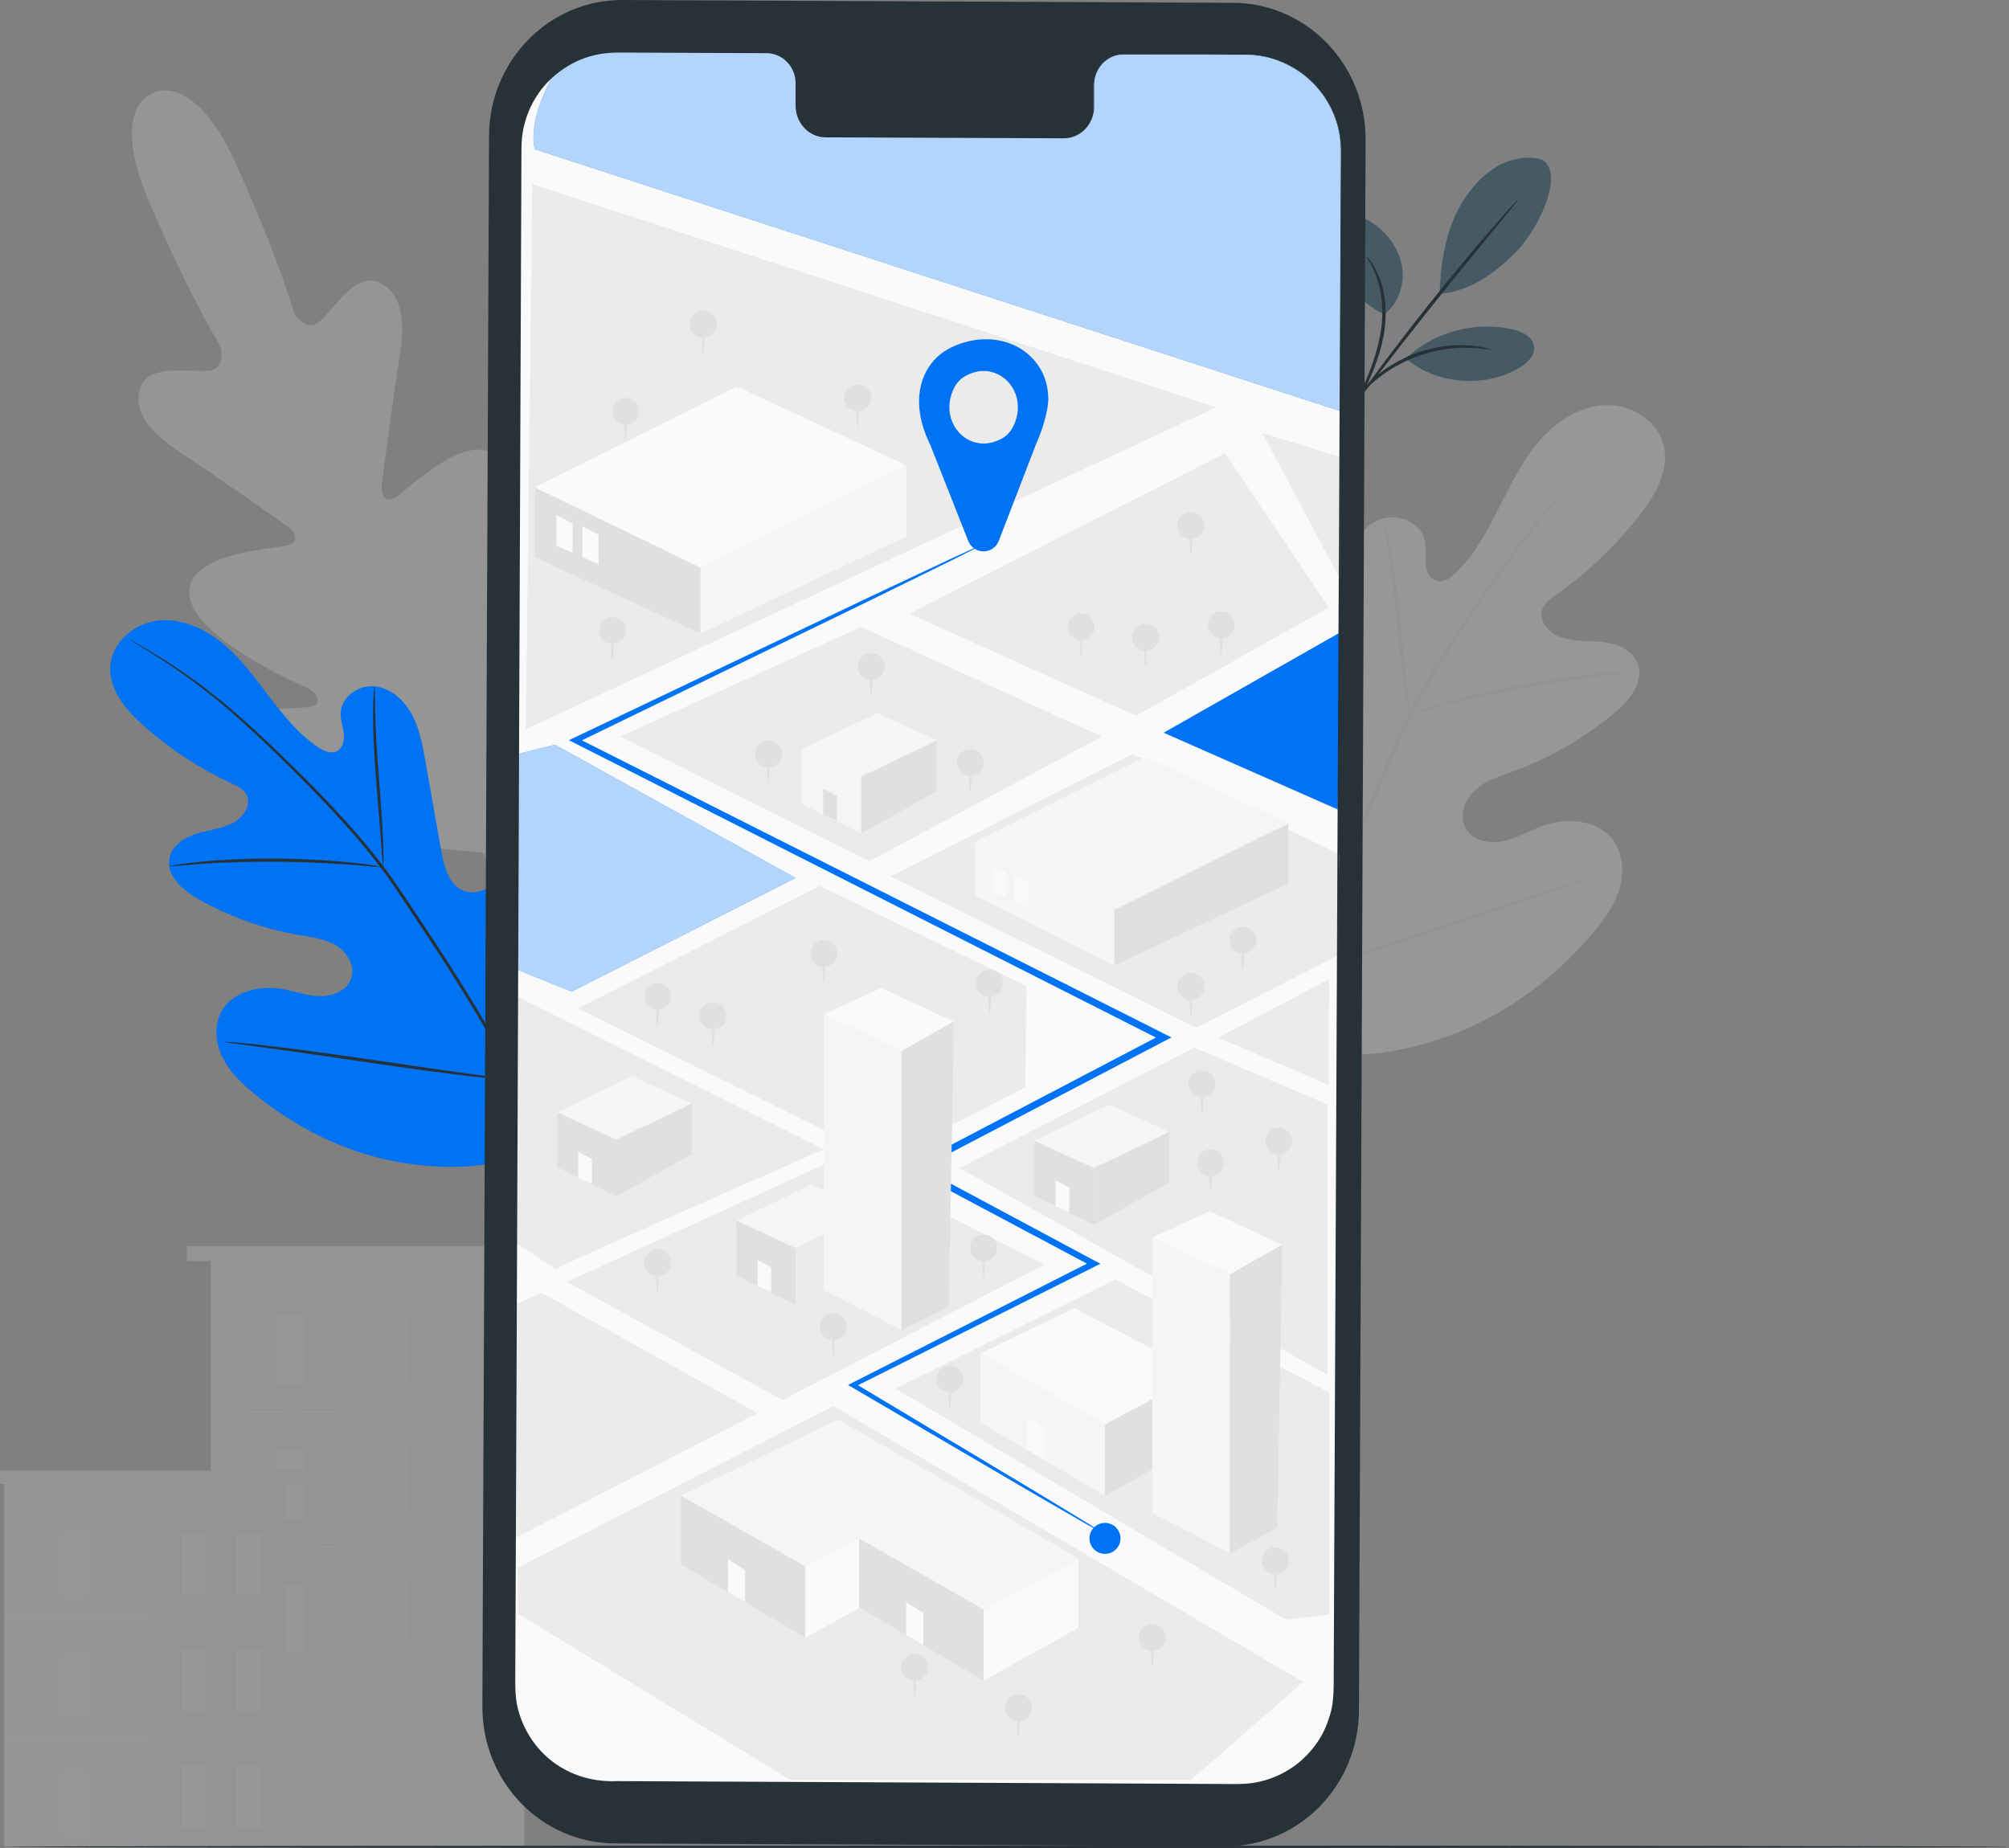 <svg width="600" height="552" viewBox="0 0 600 552" fill="none" xmlns="http://www.w3.org/2000/svg">
<rect x="0" y="0" width="600" height="552" fill="#808080" stroke="none"/>
<g clip-path="url(#clip0_3_5626)">
<g opacity="0.2">
<path d="M156.578 376.533H62.876V554.117H156.578V376.533Z" fill="#E0E0E0"/>
<path d="M156.578 376.533H112.649V554.117H156.578V376.533Z" fill="#EBEBEB"/>
<path d="M90.95 393.237H82.532V413.682H90.95V393.237Z" fill="#F5F5F5"/>
<path d="M90.95 473.248H82.532V493.693H90.95V473.248Z" fill="#F5F5F5"/>
<path d="M112.649 421.708C112.649 421.884 101.507 422.02 87.763 422.02C74.018 422.02 62.876 421.884 62.876 421.708C62.876 421.531 74.018 421.395 87.763 421.395C101.507 421.395 112.649 421.531 112.649 421.708Z" fill="#F5F5F5"/>
<path d="M90.95 433.542H82.532V453.987H90.95V433.542Z" fill="#F5F5F5"/>
<path d="M112.649 462.012C112.649 462.189 101.507 462.325 87.763 462.325C74.018 462.325 62.876 462.189 62.876 462.012C62.876 461.836 74.018 461.7 87.763 461.7C101.507 461.7 112.649 461.836 112.649 462.012Z" fill="#F5F5F5"/>
<path d="M130.398 393.237H121.979V413.682H130.398V393.237Z" fill="#E0E0E0"/>
<path d="M148.678 393.237H140.26V413.682H148.678V393.237Z" fill="#E0E0E0"/>
<path d="M130.398 432.032H121.979V452.477H130.398V432.032Z" fill="#E0E0E0"/>
<path d="M148.678 432.032H140.26V452.477H148.678V432.032Z" fill="#E0E0E0"/>
<path d="M130.398 470.813H121.979V491.258H130.398V470.813Z" fill="#E0E0E0"/>
<path d="M148.678 470.813H140.26V491.258H148.678V470.813Z" fill="#E0E0E0"/>
<path d="M163.62 372.234H55.834V376.682H163.62V372.234Z" fill="#E0E0E0"/>
<path d="M157.232 377.104C157.232 377.281 136.296 377.417 110.456 377.417C84.616 377.417 63.68 377.267 63.68 377.104C63.68 376.941 84.616 376.791 110.456 376.791C136.296 376.791 157.232 376.927 157.232 377.104Z" fill="#EBEBEB"/>
<path d="M85.188 443.132H1.307V553.613H85.188V443.132Z" fill="#EBEBEB"/>
<path d="M85.174 443.132H45.849V553.613H85.174V443.132Z" fill="#E0E0E0"/>
<path d="M26.438 458.095H18.892V476.391H26.438V458.095Z" fill="#F5F5F5"/>
<path d="M26.438 529.713H18.892V548.009H26.438V529.713Z" fill="#F5F5F5"/>
<path d="M45.849 483.573C45.849 483.777 35.878 483.94 23.578 483.94C11.278 483.94 1.307 483.777 1.307 483.573C1.307 483.369 11.278 483.206 23.578 483.206C35.878 483.206 45.849 483.369 45.849 483.573Z" fill="#F5F5F5"/>
<path d="M26.438 494.169H18.892V512.465H26.438V494.169Z" fill="#F5F5F5"/>
<path d="M45.849 519.647C45.849 519.851 35.878 520.015 23.578 520.015C11.278 520.015 1.307 519.851 1.307 519.647C1.307 519.443 11.278 519.28 23.578 519.28C35.878 519.28 45.849 519.443 45.849 519.647Z" fill="#F5F5F5"/>
<path d="M61.759 458.095H54.213V476.391H61.759V458.095Z" fill="#F5F5F5"/>
<path d="M78.119 458.095H70.572V476.391H78.119V458.095Z" fill="#F5F5F5"/>
<path d="M61.759 492.809H54.213V511.105H61.759V492.809Z" fill="#F5F5F5"/>
<path d="M78.119 492.809H70.572V511.105H78.119V492.809Z" fill="#F5F5F5"/>
<path d="M61.759 527.537H54.213V545.833H61.759V527.537Z" fill="#F5F5F5"/>
<path d="M78.119 527.537H70.572V545.833H78.119V527.537Z" fill="#F5F5F5"/>
<path d="M91.495 439.282H-5V443.268H91.495V439.282Z" fill="#E0E0E0"/>
<path d="M85.774 443.649C85.774 443.853 67.031 444.016 43.901 444.016C20.772 444.016 2.029 443.853 2.029 443.649C2.029 443.445 20.772 443.281 43.901 443.281C67.031 443.281 85.774 443.445 85.774 443.649Z" fill="#EBEBEB"/>
</g>
<g opacity="0.2">
<path d="M45.631 27.785C45.631 27.785 32.282 31.798 44.596 60.445C56.91 89.093 65.818 103.457 65.818 103.457C65.818 103.457 67.903 110.055 62.413 110.694C56.924 111.333 45.114 108.64 42.253 115.115C39.297 121.821 43.861 128.636 53.614 134.989C63.367 141.341 84.235 156.059 86.128 157.392C87.981 158.712 89.711 161.827 86.033 162.861C82.355 163.894 55.316 164.915 56.569 177.701C57.823 190.488 87.926 203.737 91.182 205.247C94.451 206.757 95.145 208.226 94.751 210.049C94.356 211.871 85.229 211.354 77.546 211.953C69.864 212.551 61.065 214.605 62.413 221.924C63.762 229.242 81.02 245.565 125.099 252.843L145.749 254.883L158.172 238.179C182.568 200.799 182.173 177.062 177.665 171.131C173.17 165.2 165.719 170.301 160.079 175.552C154.44 180.803 148.664 187.862 147.057 186.924C145.45 185.985 144.837 184.475 145.927 181.047C147.016 177.62 157.559 146.51 148.964 136.947C140.369 127.385 121.353 146.619 118.111 148.618C114.869 150.618 113.739 147.231 114.011 144.987C114.297 142.701 117.526 117.387 119.419 105.906C121.312 94.425 119.365 86.454 112.418 84.114C105.716 81.856 99.722 92.371 95.541 95.976C91.359 99.581 87.899 93.595 87.899 93.595C87.899 93.595 83.295 77.34 70.463 48.924C57.632 20.508 45.373 27.853 45.373 27.853" fill="#EBEBEB"/>
<path d="M146.526 259.848C137.182 238.941 121.19 201.492 107.296 169.417C93.402 137.355 80.802 108.341 71.567 87.379C66.949 76.918 63.203 68.457 60.602 62.567C59.321 59.656 58.313 57.385 57.618 55.82C57.291 55.059 57.046 54.474 56.855 54.066C56.692 53.671 56.61 53.453 56.61 53.453C56.61 53.453 56.719 53.644 56.91 54.038C57.101 54.447 57.373 55.032 57.727 55.78C58.449 57.33 59.484 59.588 60.819 62.472C63.489 68.294 67.303 76.742 71.975 87.202C81.32 108.109 93.988 137.111 107.882 169.172C121.776 201.248 137.699 238.71 146.935 259.671" fill="#E0E0E0"/>
<path d="M58.64 119.549C58.64 119.549 59.158 119.685 60.057 120.053C60.956 120.406 62.236 120.964 63.816 121.658C66.963 123.059 71.267 125.099 75.98 127.425C80.612 129.751 84.807 131.846 88.008 133.451C89.452 134.172 90.678 134.771 91.659 135.247C92.517 135.669 92.994 135.927 92.98 135.968C92.966 136.009 92.462 135.832 91.563 135.478C90.664 135.125 89.384 134.567 87.817 133.859C84.684 132.431 80.407 130.336 75.694 127.997C71.049 125.711 66.84 123.644 63.626 122.066C62.168 121.359 60.942 120.76 59.961 120.284C59.103 119.862 58.627 119.604 58.654 119.563L58.64 119.549Z" fill="#E0E0E0"/>
<path d="M94.465 134.744C94.301 134.676 98.129 125.63 102.992 114.544C107.868 103.457 111.955 94.534 112.118 94.602C112.281 94.67 108.467 103.716 103.591 114.802C98.714 125.888 94.628 134.812 94.465 134.744Z" fill="#E0E0E0"/>
<path d="M113.576 184.951C113.576 184.951 113.875 184.489 114.502 183.727C115.224 182.87 116.109 181.809 117.172 180.544C119.419 177.851 122.525 174.124 125.781 169.88C129.05 165.636 131.883 161.704 133.913 158.834C134.866 157.487 135.67 156.345 136.31 155.433C136.882 154.631 137.223 154.209 137.25 154.223C137.291 154.25 137.018 154.726 136.514 155.569C136.01 156.413 135.247 157.61 134.28 159.079C132.346 162.017 129.567 166.003 126.285 170.26C123.015 174.518 119.855 178.218 117.512 180.83C116.341 182.136 115.374 183.183 114.679 183.89C113.998 184.598 113.603 184.979 113.562 184.938L113.576 184.951Z" fill="#E0E0E0"/>
<path d="M78.132 178.34C78.132 178.34 78.636 178.34 79.549 178.463C80.584 178.613 81.851 178.803 83.363 179.021C86.577 179.524 91.004 180.245 95.881 181.102C100.771 181.945 105.184 182.748 108.372 183.36C109.857 183.659 111.123 183.918 112.145 184.122C113.03 184.312 113.521 184.448 113.507 184.489C113.507 184.53 113.003 184.489 112.09 184.367C111.055 184.217 109.788 184.026 108.276 183.809C105.062 183.305 100.635 182.585 95.745 181.728C90.855 180.884 86.441 180.082 83.254 179.47C81.769 179.17 80.502 178.912 79.481 178.708C78.595 178.517 78.105 178.381 78.118 178.34H78.132Z" fill="#E0E0E0"/>
<path d="M89.37 224.807C89.37 224.807 90.024 224.821 91.182 224.971C92.449 225.148 94.097 225.392 96.072 225.664C100.186 226.277 105.879 227.174 112.145 228.195C118.411 229.215 124.091 230.181 128.191 230.915C130.153 231.282 131.774 231.582 133.041 231.813C134.185 232.044 134.811 232.18 134.811 232.235C134.811 232.275 134.158 232.221 133.013 232.071C131.747 231.895 130.098 231.65 128.123 231.378C124.01 230.766 118.316 229.868 112.05 228.848C105.784 227.827 100.104 226.862 96.004 226.127C94.042 225.76 92.421 225.46 91.154 225.229C90.01 224.998 89.384 224.862 89.384 224.807H89.37Z" fill="#E0E0E0"/>
<path d="M133.749 231.745C133.749 231.745 134.117 231.16 134.88 230.167C135.71 229.092 136.814 227.691 138.121 226.005C140.859 222.481 144.619 217.612 148.61 212.116C152.615 206.621 156.115 201.56 158.608 197.874C159.807 196.106 160.815 194.637 161.578 193.508C162.286 192.474 162.695 191.93 162.722 191.943C162.763 191.97 162.422 192.569 161.782 193.644C161.142 194.718 160.188 196.242 158.976 198.119C156.565 201.873 153.119 206.988 149.114 212.483C145.109 217.993 141.295 222.822 138.462 226.277C137.045 227.991 135.888 229.378 135.057 230.317C134.239 231.255 133.763 231.759 133.735 231.731L133.749 231.745Z" fill="#E0E0E0"/>
</g>
<g opacity="0.2">
<path d="M381.876 311.099C354.279 291.851 348.026 256.117 349.116 224.001C349.293 218.641 348.707 212.982 351.268 208.276C353.829 203.569 359.782 200.359 364.59 202.617C368.581 204.494 370.311 209.119 372.545 212.955C375.515 218.056 379.928 222.273 385.131 224.966C388.55 226.735 392.787 227.823 396.151 225.959C400.782 223.402 401.327 217.022 401.3 211.69C401.232 201.747 401.178 191.817 401.109 181.873C401.082 176.541 401.055 171.1 402.717 166.039C404.379 160.979 408.043 156.272 413.124 154.858C418.204 153.443 424.484 156.368 425.56 161.578C426.009 163.754 425.56 165.998 425.71 168.216C425.86 170.433 426.895 172.881 428.993 173.494C431.118 174.119 433.256 172.609 434.863 171.045C440.38 165.658 444.112 158.721 447.613 151.824C451.114 144.928 454.506 137.868 459.505 131.992C464.504 126.115 471.424 121.463 479.065 121.028C486.721 120.592 494.866 125.313 496.8 132.808C498.735 140.33 494.349 147.948 489.567 154.042C482.471 163.074 474.093 171.059 464.749 177.67C463.06 178.867 461.235 180.145 460.594 182.131C459.437 185.682 462.801 189.218 466.329 190.388C470.307 191.708 474.625 191.3 478.793 191.789C482.961 192.279 487.47 194.115 489.036 198.047C491.229 203.501 486.652 209.214 482.171 212.955C473.181 220.45 462.91 226.368 451.945 230.38C448.022 231.822 443.881 233.074 440.721 235.835C437.547 238.596 435.64 243.385 437.561 247.139C439.481 250.893 444.385 252.104 448.499 251.342C452.612 250.58 456.29 248.35 460.213 246.867C467.555 244.106 477.022 244.609 481.735 250.934C484.827 255.097 485.1 260.891 483.533 265.856C481.967 270.821 478.806 275.093 475.442 279.037C463.687 292.817 448.621 303.917 431.594 309.807C414.567 315.697 398.794 317.302 381.876 311.113" fill="#F5F5F5"/>
<path d="M381.454 334.904C382.625 322.185 385.417 307.154 390.185 290.953C394.925 274.739 401.586 257.409 409.173 239.508C411.094 235.046 412.987 230.625 414.84 226.272C416.706 221.933 418.572 217.635 420.643 213.54C424.756 205.324 429.347 197.747 433.924 190.687C438.5 183.628 443.105 177.085 447.45 171.004C451.809 164.924 455.977 159.347 459.995 154.409C468.005 144.52 475.401 137.324 480.673 132.576C483.302 130.196 485.413 128.428 486.857 127.231C487.551 126.673 488.096 126.224 488.505 125.898C488.886 125.598 489.077 125.462 489.091 125.462C489.091 125.462 488.927 125.653 488.573 125.966C488.178 126.319 487.66 126.782 486.993 127.38C485.59 128.618 483.533 130.441 480.945 132.849C475.755 137.664 468.468 144.914 460.554 154.831C456.576 159.768 452.449 165.373 448.131 171.453C443.813 177.547 439.25 184.09 434.7 191.15C430.15 198.21 425.601 205.773 421.528 213.935C419.471 218.015 417.632 222.273 415.766 226.626C413.9 230.979 412.02 235.386 410.1 239.848C402.512 257.735 395.838 275.011 391.07 291.157C386.276 307.29 383.415 322.24 382.176 334.918" fill="#E0E0E0"/>
<path d="M420.929 213.513C420.929 213.513 420.683 212.71 420.411 211.241C420.125 209.772 419.798 207.623 419.417 204.97C418.667 199.665 417.864 192.293 417.033 184.172C416.188 176.037 415.289 168.705 414.458 163.428C414.05 160.789 413.696 158.653 413.437 157.17C413.178 155.701 413.069 154.871 413.137 154.858C413.205 154.844 413.437 155.633 413.805 157.089C414.186 158.544 414.635 160.666 415.139 163.305C416.147 168.583 417.155 175.928 418 184.063C418.817 192.089 419.539 199.339 420.098 204.889C420.37 207.392 420.588 209.5 420.779 211.2C420.929 212.683 420.997 213.527 420.929 213.527V213.513Z" fill="#E0E0E0"/>
<path d="M489.581 200.699C489.581 200.699 488.6 200.876 486.843 201.026C485.086 201.189 482.525 201.393 479.392 201.76C473.099 202.44 464.45 203.678 454.969 205.46C445.488 207.269 436.961 209.255 430.845 210.888C427.78 211.677 425.315 212.384 423.612 212.86C421.91 213.35 420.956 213.581 420.929 213.513C420.902 213.445 421.828 213.091 423.49 212.493C425.165 211.908 427.603 211.092 430.655 210.207C436.743 208.412 445.257 206.303 454.778 204.481C464.3 202.685 472.99 201.556 479.324 201.053C482.484 200.781 485.045 200.672 486.83 200.631C488.6 200.604 489.581 200.631 489.581 200.686V200.699Z" fill="#E0E0E0"/>
<path d="M391.016 289.702C391.016 289.702 390.825 289.43 390.539 288.872C390.226 288.206 389.831 287.39 389.368 286.396C388.36 284.234 386.984 281.078 385.322 277.147C382.012 269.298 377.776 258.293 373.267 246.105C368.758 233.903 364.631 222.885 361.484 214.982C359.945 211.132 358.678 207.977 357.739 205.623C357.33 204.603 357.003 203.76 356.731 203.066C356.513 202.481 356.404 202.168 356.445 202.141C356.472 202.141 356.635 202.413 356.921 202.984C357.235 203.651 357.63 204.467 358.093 205.46C359.101 207.623 360.476 210.779 362.138 214.71C365.448 222.559 369.685 233.563 374.193 245.751C378.702 257.953 382.829 268.958 385.976 276.875C387.515 280.724 388.782 283.88 389.722 286.233C390.13 287.253 390.457 288.097 390.73 288.791C390.948 289.376 391.057 289.688 391.016 289.702Z" fill="#E0E0E0"/>
<path d="M482.253 260.334C482.253 260.334 481.953 260.497 481.353 260.701C480.645 260.946 479.76 261.231 478.697 261.585C476.245 262.374 472.949 263.449 468.931 264.741C460.676 267.407 449.329 271.229 436.798 275.473C424.252 279.718 412.865 283.431 404.555 285.934C400.401 287.185 397.036 288.165 394.693 288.791C393.604 289.076 392.718 289.307 391.996 289.498C391.37 289.648 391.043 289.716 391.029 289.675C391.029 289.648 391.329 289.512 391.928 289.294C392.637 289.063 393.522 288.763 394.584 288.41C397.036 287.621 400.333 286.546 404.351 285.254C412.606 282.588 423.952 278.765 436.498 274.521C449.03 270.277 460.431 266.564 468.74 264.061C472.895 262.809 476.259 261.83 478.602 261.204C479.692 260.919 480.577 260.687 481.299 260.497C481.926 260.347 482.252 260.279 482.266 260.32L482.253 260.334Z" fill="#E0E0E0"/>
</g>
<path d="M600 551.646C600 551.837 465.678 552 300.014 552C134.349 552 0 551.837 0 551.646C0 551.456 134.294 551.293 300.014 551.293C465.733 551.293 600 551.456 600 551.646Z" fill="#263238"/>
<path d="M165.569 340.423C187.228 318.59 186.996 285.44 180.744 256.725C179.695 251.937 179.3 246.754 176.235 242.945C173.17 239.137 167.286 237.219 163.322 240.034C160.039 242.374 159.235 246.822 157.86 250.631C156.021 255.705 152.738 260.221 148.502 263.485C145.723 265.635 142.086 267.308 138.749 266.179C134.172 264.642 132.633 258.983 131.774 254.181C130.194 245.231 128.628 236.28 127.048 227.343C126.203 222.541 125.318 217.644 123.002 213.359C120.673 209.074 116.614 205.456 111.805 205.007C106.997 204.558 101.834 208.217 101.725 213.087C101.685 215.114 102.447 217.073 102.679 219.086C102.91 221.099 102.379 223.466 100.595 224.378C98.783 225.289 96.617 224.282 94.915 223.14C89.071 219.195 84.576 213.577 80.299 207.945C76.022 202.314 71.813 196.519 66.35 192.057C60.888 187.596 53.9 184.535 46.953 185.406C40.006 186.263 33.454 191.84 32.937 198.9C32.433 205.973 37.623 212.121 42.921 216.814C50.781 223.779 59.635 229.587 69.115 233.995C70.832 234.797 72.671 235.654 73.583 237.327C75.204 240.334 72.752 244.061 69.783 245.693C66.418 247.529 62.468 247.869 58.804 248.985C55.14 250.1 51.38 252.494 50.617 256.29C49.541 261.554 54.581 265.934 59.24 268.573C68.557 273.837 78.76 277.483 89.275 279.292C93.049 279.945 96.972 280.394 100.268 282.353C103.564 284.311 106.071 288.311 104.967 291.997C103.864 295.697 99.641 297.574 95.814 297.56C91.986 297.56 88.308 296.146 84.549 295.452C77.493 294.16 69.061 296.173 65.874 302.634C63.776 306.878 64.484 312.143 66.704 316.346C68.925 320.549 72.48 323.882 76.144 326.874C88.976 337.348 104.341 344.857 120.618 347.374C136.896 349.89 151.335 348.748 165.542 340.423" fill="#0073F4"/>
<path d="M169.86 361.779C166.727 350.53 161.742 337.471 154.808 323.678C147.889 309.871 139.048 295.37 129.282 280.516C126.83 276.816 124.405 273.157 122.008 269.552C119.61 265.961 117.24 262.397 114.693 259.051C109.64 252.345 104.273 246.278 99.001 240.674C93.73 235.069 88.513 229.941 83.609 225.18C78.692 220.433 74.019 216.093 69.606 212.312C60.779 204.722 52.947 199.457 47.43 196.07C44.665 194.356 42.486 193.105 41.001 192.275C40.279 191.881 39.72 191.568 39.298 191.336C38.917 191.132 38.712 191.037 38.699 191.051C38.699 191.064 38.876 191.187 39.244 191.418C39.652 191.663 40.211 192.003 40.905 192.425C42.363 193.309 44.515 194.601 47.253 196.356C52.715 199.838 60.452 205.17 69.197 212.788C73.583 216.583 78.215 220.936 83.105 225.711C87.981 230.485 93.171 235.627 98.415 241.231C103.66 246.836 108.986 252.889 113.998 259.568C116.518 262.901 118.875 266.437 121.272 270.042C123.656 273.647 126.081 277.306 128.533 281.006C138.286 295.846 147.126 310.306 154.059 324.045C161.02 337.77 166.033 350.747 169.234 361.942" fill="#263238"/>
<path d="M114.448 259.065C114.448 259.065 114.543 258.303 114.543 256.929C114.543 255.555 114.503 253.569 114.407 251.121C114.217 246.224 113.713 239.463 113.14 232.022C112.568 224.568 112.16 217.835 112.051 212.938C111.983 210.489 111.955 208.517 111.942 207.143C111.942 205.769 111.887 205.021 111.833 205.007C111.765 205.007 111.683 205.755 111.601 207.129C111.492 208.503 111.438 210.476 111.424 212.938C111.383 217.848 111.683 224.622 112.255 232.077C112.841 239.422 113.372 246.074 113.781 251.148C113.944 253.447 114.094 255.378 114.203 256.929C114.312 258.289 114.394 259.051 114.462 259.051L114.448 259.065Z" fill="#263238"/>
<path d="M50.604 258.765C50.604 258.765 51.517 258.765 53.124 258.616C54.731 258.466 57.061 258.248 59.949 258.058C65.71 257.636 73.706 257.337 82.519 257.391C91.346 257.459 99.328 257.868 105.104 258.316C107.992 258.52 110.321 258.752 111.928 258.901C113.535 259.065 114.434 259.119 114.448 259.051C114.448 258.983 113.576 258.82 111.969 258.548C110.362 258.289 108.032 257.963 105.145 257.663C99.369 257.038 91.36 256.534 82.506 256.466C73.652 256.412 65.642 256.82 59.867 257.405C56.979 257.677 54.65 258.004 53.056 258.248C51.462 258.52 50.577 258.684 50.59 258.752L50.604 258.765Z" fill="#263238"/>
<path d="M153.841 322.685C153.841 322.685 153.964 322.413 154.127 321.855C154.304 321.202 154.522 320.399 154.781 319.434C155.34 317.325 156.062 314.265 156.906 310.456C158.595 302.852 160.598 292.269 162.654 280.571C164.711 268.859 166.618 258.276 168.144 250.644C168.893 246.931 169.52 243.884 169.983 241.612C170.173 240.633 170.337 239.817 170.473 239.15C170.569 238.592 170.609 238.28 170.582 238.28C170.555 238.28 170.46 238.565 170.296 239.109C170.119 239.762 169.901 240.565 169.642 241.531C169.084 243.639 168.362 246.7 167.517 250.508C165.828 258.112 163.826 268.695 161.769 280.394C159.712 292.092 157.805 302.675 156.28 310.306C155.517 314.02 154.904 317.067 154.441 319.338C154.25 320.318 154.086 321.134 153.95 321.801C153.855 322.372 153.814 322.671 153.841 322.671V322.685Z" fill="#263238"/>
<path d="M66.977 311.204C66.977 311.204 67.277 311.299 67.849 311.394C68.53 311.49 69.361 311.612 70.382 311.762C72.712 312.075 75.858 312.496 79.686 313.013C87.546 314.061 98.375 315.652 110.348 317.407C122.321 319.175 133.178 320.644 141.064 321.542C145.001 321.991 148.202 322.317 150.409 322.494C151.43 322.576 152.275 322.63 152.956 322.685C153.542 322.725 153.841 322.725 153.855 322.685C153.855 322.657 153.555 322.589 152.983 322.494C152.302 322.399 151.471 322.277 150.45 322.127C148.12 321.814 144.974 321.392 141.146 320.876C133.287 319.828 122.457 318.25 110.484 316.482C98.511 314.713 87.654 313.244 79.781 312.347C75.845 311.898 72.644 311.571 70.437 311.394C69.415 311.313 68.571 311.245 67.89 311.204C67.304 311.163 67.004 311.163 66.991 311.204H66.977Z" fill="#263238"/>
<path d="M413.494 93.845C417.703 90.581 419.583 84.813 418.711 79.562C417.826 74.312 414.434 69.673 410.048 66.667C408.018 65.28 405.498 64.178 403.128 64.872C400.922 65.525 399.382 67.66 398.933 69.918C398.483 72.176 398.974 74.516 399.723 76.692C402.311 84.147 406.179 90.894 413.494 93.859" fill="#455A64"/>
<path d="M420.4 106.578C428.696 99.014 440.805 95.859 451.743 98.389C454.536 99.028 457.669 100.497 458.132 103.327C458.595 106.156 456.061 108.55 453.582 109.978C443.271 115.95 429.295 114.821 420.073 107.285" fill="#455A64"/>
<path d="M460.379 47.623C455.775 46.358 450.735 47.501 446.662 49.977C442.59 52.452 439.402 56.179 436.855 60.206C431.924 67.987 430.18 78.461 429.962 87.67C440.206 87.262 448.951 79.222 453.133 74.856C459.739 67.973 467.503 51.514 460.379 47.61" fill="#455A64"/>
<path d="M404.913 120.48C405.512 119.391 406.493 118.63 407.473 116.63C409.394 112.644 411.982 106.958 413.235 100.212C414.488 93.451 413.644 87.058 411.955 82.895C411.138 80.8 410.211 79.209 409.476 78.202C408.74 77.182 408.25 76.692 408.209 76.72C408.032 76.828 409.844 78.978 411.26 83.14C412.718 87.262 413.426 93.437 412.214 100.035C410.988 106.632 408.55 112.277 406.792 116.331" fill="#263238"/>
<path d="M404.817 120.602C406.193 118.834 407.977 116.521 410.157 113.733C414.638 107.924 420.863 99.912 427.851 91.152C434.839 82.406 441.268 74.557 445.941 68.898C448.175 66.164 450.041 63.906 451.457 62.178C452.751 60.587 453.432 59.675 453.392 59.635C453.337 59.594 452.547 60.41 451.158 61.92C449.768 63.43 447.793 65.66 445.396 68.436C440.574 73.985 434.049 81.766 427.061 90.526C420.073 99.287 413.93 107.38 409.598 113.311C407.433 116.276 405.689 118.684 404.531 120.384" fill="#263238"/>
<path d="M445.355 104.428C445.368 104.36 444.742 104.17 443.584 103.884C442.998 103.735 442.29 103.571 441.445 103.476C440.601 103.367 439.647 103.191 438.571 103.163C436.433 103 433.872 103.082 431.052 103.449C428.246 103.871 425.195 104.605 422.116 105.775C419.065 106.986 416.314 108.509 413.957 110.087C411.628 111.719 409.68 113.393 408.222 114.957C407.446 115.691 406.86 116.48 406.315 117.12C405.757 117.759 405.335 118.358 405.008 118.861C404.34 119.854 404.436 120.316 404.49 120.357C404.654 120.48 405.702 118.385 408.726 115.46C410.225 113.991 412.186 112.413 414.488 110.862C416.818 109.353 419.515 107.897 422.484 106.727C425.481 105.585 428.45 104.85 431.175 104.388C433.913 103.979 436.419 103.816 438.53 103.884C442.739 103.993 445.314 104.605 445.355 104.415V104.428Z" fill="#263238"/>
<path d="M365.942 551.47L183.591 550.626C161.66 550.531 143.966 532.208 144.061 509.695L146.05 40.591C146.145 18.078 164.016 -0.095 185.961 -1.36599e-06L368.312 0.843C390.242 0.939 407.937 19.262 407.841 41.774L405.853 510.879C405.757 533.391 387.886 551.578 365.942 551.47Z" fill="#263238"/>
<path d="M393.376 428.528C393.376 430.745 391.577 432.541 389.357 432.541C387.137 432.541 385.339 430.745 385.339 428.528C385.339 426.311 387.137 424.515 389.357 424.515C391.577 424.515 393.376 426.311 393.376 428.528Z" fill="#E0E0E0"/>
<path d="M389.357 437.329C389.166 437.329 389.003 435.356 389.003 432.935C389.003 430.514 389.166 428.528 389.357 428.528C389.548 428.528 389.711 430.5 389.711 432.935C389.711 435.37 389.548 437.329 389.357 437.329Z" fill="#E0E0E0"/>
<path d="M371.962 16.337L335.498 16.174C330.608 16.146 326.63 20.268 326.603 25.383L326.576 31.994C326.562 37.095 322.571 41.216 317.681 41.203L246.604 40.876C241.714 40.849 237.763 36.7 237.791 31.586L237.818 24.975C237.845 19.874 233.895 15.711 229.005 15.684L216.173 15.63L184.258 15.48C168.403 15.412 155.503 28.185 155.435 44.019L153.487 503.642C153.419 519.462 166.21 532.344 182.051 532.426L369.769 533.296C385.625 533.364 398.524 520.591 398.592 504.758L400.54 45.134C400.608 29.314 387.818 16.432 371.976 16.364L371.962 16.337Z" fill="#FAFAFA"/>
<path d="M165.937 379.027C167.531 377.83 246.045 343.293 246.045 343.293L154.345 297.615L154.032 371.179L165.937 379.027Z" fill="#EBEBEB"/>
<path d="M170.732 296.2L237.614 262.248L165.733 222.446L154.659 225.221L154.386 289.616L170.732 296.2Z" fill="#0073F4"/>
<path opacity="0.7" d="M170.732 296.2L237.614 262.248L165.733 222.446L154.659 225.221L154.386 289.616L170.732 296.2Z" fill="white"/>
<path d="M157.069 217.821L363.258 121.649L158.963 54.982L157.069 217.821Z" fill="#EBEBEB"/>
<path d="M154.672 468.275L248.892 419.985L389.153 502.391L355.739 531.65H236.047L154.672 481.987V468.275Z" fill="#EBEBEB"/>
<path d="M267.444 414.775L383.963 483.755L396.944 482.286V415.945L333.1 382.197L267.444 414.775Z" fill="#EBEBEB"/>
<path d="M286.596 348.884L396.454 410.613V329.921L356.706 312.918L286.596 348.884Z" fill="#EBEBEB"/>
<path d="M169.261 382.891L233.704 418.203L311.905 377.749L249.777 346.19L169.261 382.891Z" fill="#EBEBEB"/>
<path d="M266 261.799L357.292 306.987L399.627 285.386L399.9 255.12L338.222 225.221L266 261.799Z" fill="#EBEBEB"/>
<path d="M172.625 301.206L263.93 346.394L306.266 324.793L306.538 294.513L244.86 264.628L172.625 301.206Z" fill="#EBEBEB"/>
<path d="M185.28 220.011L259.68 257.228L329.068 220.011L257.174 187.256L185.28 220.011Z" fill="#EBEBEB"/>
<path d="M329.068 457.76C329.068 457.76 328.591 457.556 327.72 457.08C326.848 456.59 325.554 455.869 323.865 454.917C320.487 452.972 315.515 450.102 309.099 446.388C296.268 438.879 277.647 427.97 254.395 414.354L253.264 413.687L254.45 413.089C274.8 402.751 299.155 390.386 326.208 376.647V378.293C309.603 369.465 291.527 359.847 272.607 349.768L270.918 348.87L272.621 347.972C295.913 335.757 321.045 322.589 347.062 308.96V310.85C344.27 309.436 341.232 307.898 338.195 306.361C275.822 274.762 218.107 245.516 171.467 221.888L169.901 221.099L171.481 220.351C208.382 202.776 238.771 188.303 259.953 178.21C270.55 173.218 278.846 169.327 284.512 166.661C287.345 165.369 289.511 164.362 290.982 163.696C291.704 163.383 292.263 163.138 292.644 162.961C293.026 162.798 293.216 162.73 293.23 162.757C293.244 162.784 293.067 162.893 292.699 163.083C292.331 163.274 291.786 163.56 291.091 163.927C289.648 164.661 287.509 165.722 284.73 167.124C279.118 169.885 270.891 173.925 260.375 179.094C239.262 189.35 208.981 204.055 172.217 221.902V220.351C218.925 243.884 276.693 272.994 339.134 304.471C342.172 306.008 345.21 307.545 348.016 308.96L349.855 309.884L348.029 310.837C321.999 324.439 296.853 337.593 273.547 349.768V347.972C292.454 358.093 310.488 367.764 327.052 376.647L328.632 377.49L327.025 378.293C299.904 391.896 275.481 404.138 255.076 414.354L255.117 413.089C278.219 426.936 296.744 438.036 309.494 445.681C315.828 449.53 320.732 452.509 324.069 454.536C325.704 455.556 326.957 456.345 327.815 456.876C328.646 457.406 329.068 457.706 329.055 457.733L329.068 457.76Z" fill="#0073F4"/>
<path d="M313.063 119.079C313.063 105.503 298.788 96.906 284.226 103.707C280.943 105.245 278.219 107.843 276.571 111.039C272.907 118.126 274.528 126.22 277.851 132.926L289.184 161.601C290.819 165.736 296.676 165.709 298.284 161.56L309.399 132.736C313.24 123.962 313.09 119.065 313.09 119.065L313.063 119.079ZM299.387 130.886C289.607 136.572 279.677 126.07 285.043 115.705C285.752 114.331 286.855 113.175 288.149 112.413C297.929 106.727 307.86 117.229 302.493 127.594C301.784 128.968 300.681 130.124 299.387 130.886Z" fill="#0073F4"/>
<path d="M291.323 267.539L290.996 251.515L332.828 271.742V288.392L291.323 267.539Z" fill="#F5F5F5"/>
<path d="M332.828 271.742L384.78 245.965V263.907L332.828 288.392V271.742Z" fill="#E0E0E0"/>
<path d="M290.996 251.515L341.968 226.051L384.78 245.965L332.828 271.742L290.996 251.515Z" fill="#F5F5F5"/>
<path d="M296.458 258.439V266.206L300.545 268.056V260.615L296.458 258.439Z" fill="#FAFAFA"/>
<path d="M302.997 261.323V269.09L307.083 270.926V263.499L302.997 261.323Z" fill="#FAFAFA"/>
<path d="M159.712 166.443V145.577L209.226 169.531V189.228L159.712 166.443Z" fill="#E0E0E0"/>
<path d="M209.226 169.531L270.741 139.007V160.254L209.226 189.228V169.531Z" fill="#F5F5F5"/>
<path d="M159.712 145.577L220.055 115.447L270.741 139.007L209.226 169.531L159.712 145.577Z" fill="#FAFAFA"/>
<path d="M166.182 153.766V162.975L171.018 165.151V156.364L166.182 153.766Z" fill="#FAFAFA"/>
<path d="M173.919 157.18V166.389L178.755 168.565V159.764L173.919 157.18Z" fill="#FAFAFA"/>
<path d="M308.963 340.736V357.168L326.603 365.86V348.884L308.963 340.722V340.736Z" fill="#E0E0E0"/>
<path d="M349.16 338.124L326.616 348.884V365.86L349.16 353.291V338.124Z" fill="#E0E0E0"/>
<path d="M308.963 340.736L331.316 329.921L349.16 338.124L326.616 348.884L308.963 340.736Z" fill="#F5F5F5"/>
<path d="M315.242 352.529V360.296L319.329 362.146V354.719L315.242 352.529Z" fill="#FAFAFA"/>
<path d="M166.428 332.234V348.666L184.068 357.358V340.382L166.428 332.22V332.234Z" fill="#E0E0E0"/>
<path d="M206.625 329.622L184.067 340.396V357.358L206.625 344.789V329.622Z" fill="#E0E0E0"/>
<path d="M166.428 332.234L188.767 321.42L206.625 329.622L184.068 340.396L166.428 332.234Z" fill="#F5F5F5"/>
<path d="M172.694 344.027V351.795L176.78 353.645V346.217L172.694 344.027Z" fill="#FAFAFA"/>
<path d="M239.588 223.779V240.211L257.228 248.903V231.927L239.588 223.765V223.779Z" fill="#F5F5F5"/>
<path d="M279.785 221.167L257.228 231.927V248.903L279.785 236.334V221.167Z" fill="#E0E0E0"/>
<path d="M239.588 223.779L261.928 212.965L279.785 221.167L257.228 231.927L239.588 223.779Z" fill="#F5F5F5"/>
<path d="M245.854 235.573V243.34L249.941 245.19V237.749L245.854 235.573Z" fill="#E0E0E0"/>
<path d="M219.974 364.595V381.027L237.613 389.719V372.743L219.974 364.581V364.595Z" fill="#E0E0E0"/>
<path d="M260.17 361.983L237.613 372.756V389.733L260.17 377.164V361.983Z" fill="#EBEBEB"/>
<path d="M219.974 364.595L242.327 353.794L260.171 361.983L237.613 372.756L219.974 364.595Z" fill="#F5F5F5"/>
<path d="M226.24 376.402V384.169L230.326 386.006V378.578L226.24 376.402Z" fill="#FAFAFA"/>
<path d="M292.821 404.301V424.909L330.008 446.783V425.508L292.821 404.301Z" fill="#F5F5F5"/>
<path d="M358.286 410.286L330.008 425.494V446.783L358.286 431.017V410.286Z" fill="#E0E0E0"/>
<path d="M292.821 404.301L320.841 390.739L358.286 410.286L330.008 425.494L292.821 404.301Z" fill="#FAFAFA"/>
<path d="M306.865 423.359V433.098L311.987 436.186V426.542L306.865 423.359Z" fill="#FAFAFA"/>
<path d="M203.369 446.715V467.323L240.556 489.196V467.921L203.369 446.715Z" fill="#E0E0E0"/>
<path d="M284.921 443.899L240.556 467.921V489.196L285.057 464.575L284.921 443.899Z" fill="#FAFAFA"/>
<path d="M203.369 446.715L250.309 424.025L285.057 443.981L240.556 467.921L203.369 446.715Z" fill="#F5F5F5"/>
<path d="M217.413 465.772V475.525L222.535 478.6V468.955L217.413 465.772Z" fill="#FAFAFA"/>
<path d="M344.134 369.655V451.965L367.345 463.949V380.605L344.134 369.655Z" fill="#F5F5F5"/>
<path d="M361.283 361.765L344.134 369.655L367.345 380.605L382.955 371.818L361.283 361.765Z" fill="#FAFAFA"/>
<path d="M367.345 380.605V463.949L381.47 456.359L382.955 371.818L367.345 380.605Z" fill="#E0E0E0"/>
<path d="M246.045 302.988V385.298L269.256 397.282V313.938L246.045 302.988Z" fill="#F5F5F5"/>
<path d="M263.181 295.085L246.045 302.988L269.256 313.938L284.867 305.151L263.181 295.085Z" fill="#FAFAFA"/>
<path d="M269.256 313.938V397.282L283.368 390.331L284.867 305.151L269.256 313.938Z" fill="#E0E0E0"/>
<path d="M256.575 459.515V480.123L293.761 501.996V480.722L256.575 459.515Z" fill="#E0E0E0"/>
<path d="M322.039 465.514L293.761 480.722V501.996L322.039 486.244V465.514Z" fill="#FAFAFA"/>
<path d="M256.575 459.515L284.921 443.899L322.04 465.514L293.761 480.722L256.575 459.515Z" fill="#F5F5F5"/>
<path d="M270.619 478.572V488.326L275.754 491.4V481.755L270.619 478.572Z" fill="#FAFAFA"/>
<path d="M339.284 213.808L271.558 183.324L365.873 135.388L396.821 181.474L339.284 213.808Z" fill="#EBEBEB"/>
<path d="M399.56 241.803L400.036 189.024L347.525 218.868L399.56 241.803Z" fill="#0073F4"/>
<path d="M359.662 294.663C359.662 296.88 357.864 298.676 355.644 298.676C353.424 298.676 351.625 296.88 351.625 294.663C351.625 292.446 353.424 290.65 355.644 290.65C357.864 290.65 359.662 292.446 359.662 294.663Z" fill="#E0E0E0"/>
<path d="M355.644 303.464C355.453 303.464 355.29 301.492 355.29 299.07C355.29 296.649 355.453 294.663 355.644 294.663C355.834 294.663 355.998 296.635 355.998 299.07C355.998 301.505 355.834 303.464 355.644 303.464Z" fill="#E0E0E0"/>
<path d="M250.064 284.828C250.064 287.045 248.266 288.841 246.045 288.841C243.825 288.841 242.027 287.045 242.027 284.828C242.027 282.611 243.825 280.815 246.045 280.815C248.266 280.815 250.064 282.611 250.064 284.828Z" fill="#E0E0E0"/>
<path d="M246.045 293.629C245.854 293.629 245.691 291.657 245.691 289.236C245.691 286.814 245.854 284.828 246.045 284.828C246.236 284.828 246.399 286.801 246.399 289.236C246.399 291.67 246.236 293.629 246.045 293.629Z" fill="#E0E0E0"/>
<path d="M196.368 340.844C196.368 343.062 194.57 344.857 192.349 344.857C190.129 344.857 188.331 343.062 188.331 340.844C188.331 338.627 190.129 336.832 192.349 336.832C194.57 336.832 196.368 338.627 196.368 340.844Z" fill="#E0E0E0"/>
<path d="M192.349 349.645C192.159 349.645 191.995 347.673 191.995 345.252C191.995 342.83 192.159 340.844 192.349 340.844C192.54 340.844 192.703 342.817 192.703 345.252C192.703 347.687 192.54 349.645 192.349 349.645Z" fill="#E0E0E0"/>
<path d="M200.386 297.615C200.386 299.832 198.588 301.628 196.367 301.628C194.147 301.628 192.349 299.832 192.349 297.615C192.349 295.398 194.147 293.602 196.367 293.602C198.588 293.602 200.386 295.398 200.386 297.615Z" fill="#E0E0E0"/>
<path d="M196.367 306.416C196.177 306.416 196.013 304.443 196.013 302.022C196.013 299.601 196.177 297.615 196.367 297.615C196.558 297.615 196.722 299.587 196.722 302.022C196.722 304.457 196.558 306.416 196.367 306.416Z" fill="#E0E0E0"/>
<path d="M299.55 293.656C299.55 295.874 297.752 297.669 295.532 297.669C293.312 297.669 291.514 295.874 291.514 293.656C291.514 291.439 293.312 289.644 295.532 289.644C297.752 289.644 299.55 291.439 299.55 293.656Z" fill="#E0E0E0"/>
<path d="M295.532 302.457C295.341 302.457 295.178 300.485 295.178 298.064C295.178 295.642 295.341 293.67 295.532 293.67C295.723 293.67 295.886 295.642 295.886 298.064C295.886 300.485 295.723 302.457 295.532 302.457Z" fill="#E0E0E0"/>
<path d="M363 323.705C363 325.922 361.202 327.718 358.981 327.718C356.761 327.718 354.963 325.922 354.963 323.705C354.963 321.488 356.761 319.692 358.981 319.692C361.202 319.692 363 321.488 363 323.705Z" fill="#E0E0E0"/>
<path d="M358.995 332.506C358.804 332.506 358.641 330.533 358.641 328.112C358.641 325.691 358.804 323.718 358.995 323.718C359.185 323.718 359.349 325.691 359.349 328.112C359.349 330.533 359.185 332.506 358.995 332.506Z" fill="#E0E0E0"/>
<path d="M365.574 347.306C365.574 349.523 363.776 351.318 361.555 351.318C359.335 351.318 357.537 349.523 357.537 347.306C357.537 345.088 359.335 343.293 361.555 343.293C363.776 343.293 365.574 345.088 365.574 347.306Z" fill="#E0E0E0"/>
<path d="M361.555 356.107C361.365 356.107 361.201 354.134 361.201 351.713C361.201 349.292 361.365 347.306 361.555 347.306C361.746 347.306 361.909 349.278 361.909 351.713C361.909 354.148 361.746 356.107 361.555 356.107Z" fill="#E0E0E0"/>
<path d="M252.91 396.276C252.91 398.493 251.112 400.288 248.892 400.288C246.672 400.288 244.874 398.493 244.874 396.276C244.874 394.058 246.672 392.263 248.892 392.263C251.112 392.263 252.91 394.058 252.91 396.276Z" fill="#E0E0E0"/>
<path d="M248.892 405.077C248.701 405.077 248.538 403.104 248.538 400.683C248.538 398.262 248.701 396.276 248.892 396.276C249.082 396.276 249.246 398.248 249.246 400.683C249.246 403.118 249.082 405.077 248.892 405.077Z" fill="#E0E0E0"/>
<path d="M380.885 470.247C383.104 470.247 384.903 468.451 384.903 466.235C384.903 464.018 383.104 462.222 380.885 462.222C378.665 462.222 376.866 464.018 376.866 466.235C376.866 468.451 378.665 470.247 380.885 470.247Z" fill="#E0E0E0"/>
<path d="M380.884 475.036C380.694 475.036 380.53 473.063 380.53 470.642C380.53 468.221 380.694 466.235 380.884 466.235C381.075 466.235 381.239 468.207 381.239 470.642C381.239 473.077 381.075 475.036 380.884 475.036Z" fill="#E0E0E0"/>
<path d="M308.132 510.117C308.132 512.334 306.334 514.13 304.114 514.13C301.893 514.13 300.095 512.334 300.095 510.117C300.095 507.9 301.893 506.104 304.114 506.104C306.334 506.104 308.132 507.9 308.132 510.117Z" fill="#E0E0E0"/>
<path d="M304.113 518.918C303.923 518.918 303.759 516.946 303.759 514.524C303.759 512.103 303.923 510.131 304.113 510.131C304.304 510.131 304.468 512.103 304.468 514.524C304.468 516.946 304.304 518.918 304.113 518.918Z" fill="#E0E0E0"/>
<path d="M277.198 497.997C277.198 500.214 275.4 502.01 273.179 502.01C270.959 502.01 269.161 500.214 269.161 497.997C269.161 495.78 270.959 493.984 273.179 493.984C275.4 493.984 277.198 495.78 277.198 497.997Z" fill="#E0E0E0"/>
<path d="M273.179 506.798C272.989 506.798 272.825 504.826 272.825 502.404C272.825 499.983 272.989 497.997 273.179 497.997C273.37 497.997 273.534 499.969 273.534 502.404C273.534 504.839 273.37 506.798 273.179 506.798Z" fill="#E0E0E0"/>
<path d="M348.152 489.196C348.152 491.413 346.354 493.209 344.134 493.209C341.913 493.209 340.115 491.413 340.115 489.196C340.115 486.979 341.913 485.183 344.134 485.183C346.354 485.183 348.152 486.979 348.152 489.196Z" fill="#E0E0E0"/>
<path d="M344.133 497.997C343.943 497.997 343.779 496.025 343.779 493.603C343.779 491.182 343.943 489.21 344.133 489.21C344.324 489.21 344.488 491.182 344.488 493.603C344.488 496.025 344.324 497.997 344.133 497.997Z" fill="#E0E0E0"/>
<path d="M283.64 415.932C285.86 415.932 287.659 414.135 287.659 411.919C287.659 409.703 285.86 407.906 283.64 407.906C281.421 407.906 279.622 409.703 279.622 411.919C279.622 414.135 281.421 415.932 283.64 415.932Z" fill="#E0E0E0"/>
<path d="M283.64 420.72C283.45 420.72 283.286 418.747 283.286 416.326C283.286 413.905 283.45 411.919 283.64 411.919C283.831 411.919 283.994 413.891 283.994 416.326C283.994 418.761 283.831 420.72 283.64 420.72Z" fill="#E0E0E0"/>
<path d="M297.78 372.756C297.78 374.974 295.982 376.769 293.762 376.769C291.541 376.769 289.743 374.974 289.743 372.756C289.743 370.539 291.541 368.744 293.762 368.744C295.982 368.744 297.78 370.539 297.78 372.756Z" fill="#E0E0E0"/>
<path d="M293.761 381.557C293.571 381.557 293.407 379.585 293.407 377.164C293.407 374.742 293.571 372.756 293.761 372.756C293.952 372.756 294.116 374.729 294.116 377.164C294.116 379.599 293.952 381.557 293.761 381.557Z" fill="#E0E0E0"/>
<path d="M200.386 377.164C200.386 379.381 198.588 381.177 196.367 381.177C194.147 381.177 192.349 379.381 192.349 377.164C192.349 374.946 194.147 373.151 196.367 373.151C198.588 373.151 200.386 374.946 200.386 377.164Z" fill="#E0E0E0"/>
<path d="M196.367 385.965C196.177 385.965 196.013 383.992 196.013 381.571C196.013 379.15 196.177 377.177 196.367 377.177C196.558 377.177 196.722 379.15 196.722 381.571C196.722 383.992 196.558 385.965 196.367 385.965Z" fill="#E0E0E0"/>
<path d="M385.938 340.844C385.938 343.062 384.14 344.857 381.92 344.857C379.699 344.857 377.901 343.062 377.901 340.844C377.901 338.627 379.699 336.832 381.92 336.832C384.14 336.832 385.938 338.627 385.938 340.844Z" fill="#E0E0E0"/>
<path d="M381.92 349.645C381.729 349.645 381.565 347.673 381.565 345.252C381.565 342.83 381.729 340.844 381.92 340.844C382.11 340.844 382.274 342.817 382.274 345.252C382.274 347.687 382.11 349.645 381.92 349.645Z" fill="#E0E0E0"/>
<path d="M375.15 280.815C375.15 283.033 373.352 284.828 371.132 284.828C368.911 284.828 367.113 283.033 367.113 280.815C367.113 278.598 368.911 276.803 371.132 276.803C373.352 276.803 375.15 278.598 375.15 280.815Z" fill="#E0E0E0"/>
<path d="M371.131 289.616C370.941 289.616 370.777 287.644 370.777 285.223C370.777 282.801 370.941 280.815 371.131 280.815C371.322 280.815 371.486 282.788 371.486 285.223C371.486 287.658 371.322 289.616 371.131 289.616Z" fill="#E0E0E0"/>
<path d="M289.77 231.777C291.99 231.777 293.789 229.981 293.789 227.765C293.789 225.548 291.99 223.752 289.77 223.752C287.551 223.752 285.752 225.548 285.752 227.765C285.752 229.981 287.551 231.777 289.77 231.777Z" fill="#E0E0E0"/>
<path d="M289.77 236.566C289.579 236.566 289.416 234.593 289.416 232.172C289.416 229.751 289.579 227.765 289.77 227.765C289.961 227.765 290.124 229.737 290.124 232.172C290.124 234.607 289.961 236.566 289.77 236.566Z" fill="#E0E0E0"/>
<path d="M216.977 303.464C216.977 305.681 215.179 307.477 212.959 307.477C210.738 307.477 208.94 305.681 208.94 303.464C208.94 301.247 210.738 299.451 212.959 299.451C215.179 299.451 216.977 301.247 216.977 303.464Z" fill="#E0E0E0"/>
<path d="M212.959 312.265C212.768 312.265 212.604 310.293 212.604 307.871C212.604 305.45 212.768 303.478 212.959 303.478C213.149 303.478 213.313 305.45 213.313 307.871C213.313 310.293 213.149 312.265 212.959 312.265Z" fill="#E0E0E0"/>
<path d="M264.189 199.131C264.189 201.348 262.391 203.144 260.171 203.144C257.95 203.144 256.152 201.348 256.152 199.131C256.152 196.914 257.95 195.118 260.171 195.118C262.391 195.118 264.189 196.914 264.189 199.131Z" fill="#E0E0E0"/>
<path d="M260.171 207.932C259.98 207.932 259.816 205.959 259.816 203.538C259.816 201.117 259.98 199.144 260.171 199.144C260.361 199.144 260.525 201.117 260.525 203.538C260.525 205.959 260.361 207.932 260.171 207.932Z" fill="#E0E0E0"/>
<path d="M346.123 190.33C346.123 192.547 344.325 194.343 342.104 194.343C339.884 194.343 338.086 192.547 338.086 190.33C338.086 188.113 339.884 186.317 342.104 186.317C344.325 186.317 346.123 188.113 346.123 190.33Z" fill="#E0E0E0"/>
<path d="M342.104 199.131C341.913 199.131 341.75 197.158 341.75 194.737C341.75 192.316 341.913 190.343 342.104 190.343C342.295 190.343 342.458 192.316 342.458 194.737C342.458 197.158 342.295 199.131 342.104 199.131Z" fill="#E0E0E0"/>
<path d="M368.775 186.63C368.775 188.847 366.977 190.643 364.757 190.643C362.536 190.643 360.738 188.847 360.738 186.63C360.738 184.413 362.536 182.617 364.757 182.617C366.977 182.617 368.775 184.413 368.775 186.63Z" fill="#E0E0E0"/>
<path d="M364.757 195.431C364.566 195.431 364.402 193.458 364.402 191.037C364.402 188.616 364.566 186.63 364.757 186.63C364.947 186.63 365.111 188.602 365.111 191.037C365.111 193.472 364.947 195.431 364.757 195.431Z" fill="#E0E0E0"/>
<path d="M359.662 157.03C359.662 159.248 357.864 161.043 355.644 161.043C353.424 161.043 351.625 159.248 351.625 157.03C351.625 154.813 353.424 153.017 355.644 153.017C357.864 153.017 359.662 154.813 359.662 157.03Z" fill="#E0E0E0"/>
<path d="M355.644 165.831C355.453 165.831 355.29 163.859 355.29 161.438C355.29 159.016 355.453 157.044 355.644 157.044C355.834 157.044 355.998 159.016 355.998 161.438C355.998 163.859 355.834 165.831 355.644 165.831Z" fill="#E0E0E0"/>
<path d="M233.5 225.221C233.5 227.438 231.702 229.234 229.481 229.234C227.261 229.234 225.463 227.438 225.463 225.221C225.463 223.004 227.261 221.208 229.481 221.208C231.702 221.208 233.5 223.004 233.5 225.221Z" fill="#E0E0E0"/>
<path d="M229.481 234.022C229.29 234.022 229.127 232.049 229.127 229.628C229.127 227.207 229.29 225.221 229.481 225.221C229.672 225.221 229.835 227.193 229.835 229.628C229.835 232.063 229.672 234.022 229.481 234.022Z" fill="#E0E0E0"/>
<path d="M326.889 187.256C326.889 189.473 325.091 191.268 322.87 191.268C320.65 191.268 318.852 189.473 318.852 187.256C318.852 185.038 320.65 183.243 322.87 183.243C325.091 183.243 326.889 185.038 326.889 187.256Z" fill="#E0E0E0"/>
<path d="M322.87 196.057C322.68 196.057 322.516 194.084 322.516 191.663C322.516 189.242 322.68 187.256 322.87 187.256C323.061 187.256 323.224 189.228 323.224 191.663C323.224 194.098 323.061 196.057 322.87 196.057Z" fill="#E0E0E0"/>
<path d="M214.062 96.879C214.062 99.096 212.264 100.892 210.044 100.892C207.823 100.892 206.025 99.096 206.025 96.879C206.025 94.662 207.823 92.866 210.044 92.866C212.264 92.866 214.062 94.662 214.062 96.879Z" fill="#E0E0E0"/>
<path d="M210.044 105.68C209.853 105.68 209.689 103.707 209.689 101.286C209.689 98.865 209.853 96.879 210.044 96.879C210.234 96.879 210.398 98.851 210.398 101.286C210.398 103.721 210.234 105.68 210.044 105.68Z" fill="#E0E0E0"/>
<path d="M260.17 118.847C260.17 121.065 258.372 122.86 256.152 122.86C253.932 122.86 252.134 121.065 252.134 118.847C252.134 116.63 253.932 114.835 256.152 114.835C258.372 114.835 260.17 116.63 260.17 118.847Z" fill="#E0E0E0"/>
<path d="M256.152 127.648C255.961 127.648 255.798 125.676 255.798 123.255C255.798 120.833 255.961 118.861 256.152 118.861C256.343 118.861 256.506 120.833 256.506 123.255C256.506 125.676 256.343 127.648 256.152 127.648Z" fill="#E0E0E0"/>
<path d="M186.887 188.249C186.887 190.466 185.089 192.261 182.868 192.261C180.648 192.261 178.85 190.466 178.85 188.249C178.85 186.031 180.648 184.236 182.868 184.236C185.089 184.236 186.887 186.031 186.887 188.249Z" fill="#E0E0E0"/>
<path d="M182.868 197.05C182.678 197.05 182.514 195.077 182.514 192.656C182.514 190.235 182.678 188.249 182.868 188.249C183.059 188.249 183.222 190.221 183.222 192.656C183.222 195.091 183.059 197.05 182.868 197.05Z" fill="#E0E0E0"/>
<path d="M190.905 122.86C190.905 125.077 189.107 126.873 186.887 126.873C184.667 126.873 182.869 125.077 182.869 122.86C182.869 120.643 184.667 118.847 186.887 118.847C189.107 118.847 190.905 120.643 190.905 122.86Z" fill="#E0E0E0"/>
<path d="M186.887 131.661C186.696 131.661 186.533 129.689 186.533 127.267C186.533 124.846 186.696 122.86 186.887 122.86C187.078 122.86 187.241 124.833 187.241 127.267C187.241 129.702 187.078 131.661 186.887 131.661Z" fill="#E0E0E0"/>
<path d="M363.831 309.966L396.944 292.432L396.822 324.059L363.831 309.966Z" fill="#EBEBEB"/>
<path d="M226.239 422.107L153.664 459.515V389.733L161.701 386.142L226.239 422.107Z" fill="#EBEBEB"/>
<path d="M334.64 459.515C334.64 462.072 332.569 464.14 330.008 464.14C327.447 464.14 325.377 462.072 325.377 459.515C325.377 456.958 327.447 454.89 330.008 454.89C332.569 454.89 334.64 456.958 334.64 459.515Z" fill="#0073F4"/>
<path d="M377.016 129.389L400.132 136.408V172.782L377.016 129.389Z" fill="#EBEBEB"/>
<path d="M400.363 80.814L400.227 41.121C398.334 27.192 386.442 16.405 371.963 16.337L335.498 16.174C330.608 16.146 326.63 20.268 326.603 25.383L326.576 31.994C326.562 37.095 322.571 41.216 317.681 41.203L246.604 40.876C241.714 40.849 237.763 36.7 237.791 31.586L237.818 24.975C237.845 19.874 233.895 15.711 229.005 15.684L216.173 15.63L184.258 15.48C176.766 15.439 169.942 18.309 164.82 22.989C161.619 29.137 158.132 37.884 159.726 44.603L400.2 122.779L400.377 80.828L400.363 80.814Z" fill="#0073F4"/>
<path opacity="0.7" d="M400.363 80.814L400.227 41.121C398.334 27.192 386.442 16.405 371.963 16.337L335.498 16.174C330.608 16.146 326.63 20.268 326.603 25.383L326.576 31.994C326.562 37.095 322.571 41.216 317.681 41.203L246.604 40.876C241.714 40.849 237.763 36.7 237.791 31.586L237.818 24.975C237.845 19.874 233.895 15.711 229.005 15.684L216.173 15.63L184.258 15.48C176.766 15.439 169.942 18.309 164.82 22.989C161.619 29.137 158.132 37.884 159.726 44.603L400.2 122.779L400.377 80.828L400.363 80.814Z" fill="white"/>
<path d="M371.962 16.337C371.962 16.337 372.289 16.337 372.943 16.378C373.597 16.446 374.578 16.378 375.845 16.623C378.392 16.935 382.247 17.779 386.592 20.377C388.785 21.628 391.005 23.41 393.117 25.696C395.214 27.981 397.162 30.851 398.538 34.265C399.941 37.68 400.69 41.652 400.636 45.896C400.636 50.126 400.608 54.629 400.595 59.403C400.459 97.586 400.268 152.827 400.023 221.086C399.75 289.344 399.437 370.621 399.083 460.875C399.042 472.152 398.988 483.578 398.947 495.127C398.947 498.011 398.919 500.908 398.906 503.819C398.865 506.73 398.661 509.723 397.775 512.538C396.944 515.368 395.759 518.116 394.084 520.591C392.422 523.053 390.406 525.284 388.09 527.175C383.418 530.889 377.575 533.242 371.527 533.514C370.015 533.609 368.516 533.596 367.018 533.582H362.523C359.526 533.555 356.516 533.541 353.492 533.528C341.423 533.473 329.245 533.419 316.945 533.364C292.358 533.255 267.336 533.133 241.945 533.024C229.25 532.97 216.459 532.902 203.587 532.847C197.144 532.82 190.688 532.793 184.217 532.752C177.72 533.051 170.991 531.324 165.583 527.529C160.148 523.774 156.143 518.102 154.291 511.818C153.296 508.689 153.119 505.356 153.133 502.132C153.147 498.908 153.16 495.685 153.174 492.474C153.228 479.62 153.283 466.833 153.337 454.155C153.446 428.786 153.555 403.798 153.664 379.245C153.882 330.125 154.087 282.747 154.291 237.627C154.495 192.493 154.686 149.603 154.863 109.475C154.958 89.411 155.04 70.027 155.135 51.391C155.135 49.065 155.163 46.739 155.163 44.44C155.19 43.284 155.272 42.128 155.34 40.971C155.544 39.829 155.639 38.673 155.939 37.557C157.002 33.082 159.099 28.892 162.014 25.451C164.956 22.023 168.634 19.316 172.68 17.561C176.725 15.766 181.152 15.14 185.43 15.208C193.97 15.249 202.32 15.29 210.439 15.33C214.498 15.357 218.516 15.371 222.466 15.398C224.442 15.398 226.417 15.425 228.365 15.425C230.34 15.33 232.383 15.888 233.99 17.017C235.598 18.146 236.837 19.778 237.477 21.615C238.199 23.451 238.022 25.437 238.036 27.26C238.036 28.198 238.036 29.123 238.036 30.049C238.036 30.974 237.995 31.898 238.118 32.783C238.336 34.565 239.085 36.265 240.243 37.598C241.387 38.945 242.953 39.924 244.629 40.346C245.473 40.563 246.331 40.631 247.217 40.618C248.102 40.618 248.988 40.618 249.859 40.631C253.374 40.645 256.82 40.672 260.212 40.686C273.792 40.754 286.419 40.822 298.052 40.89C303.869 40.917 309.426 40.958 314.739 40.985C316.06 40.971 317.395 41.053 318.648 40.958C319.915 40.822 321.127 40.387 322.176 39.734C324.287 38.428 325.731 36.251 326.235 33.966C326.508 32.824 326.467 31.64 326.48 30.484C326.48 29.328 326.48 28.185 326.494 27.056C326.508 25.941 326.453 24.811 326.657 23.723C326.848 22.635 327.229 21.601 327.747 20.663C328.782 18.785 330.471 17.371 332.338 16.65C334.217 15.847 336.22 16.092 338.031 16.065C345.387 16.106 351.612 16.146 356.638 16.187C361.665 16.228 365.506 16.255 368.08 16.269C370.655 16.296 371.976 16.323 371.976 16.323C371.976 16.323 370.655 16.337 368.08 16.337C365.492 16.337 361.665 16.337 356.638 16.323C351.612 16.31 345.387 16.296 338.031 16.269C336.206 16.31 334.245 16.065 332.419 16.854C330.608 17.561 328.973 18.949 327.965 20.785C327.461 21.696 327.093 22.703 326.903 23.764C326.698 24.825 326.766 25.927 326.753 27.056C326.753 28.185 326.753 29.328 326.753 30.484C326.753 31.64 326.794 32.837 326.521 34.02C326.017 36.387 324.532 38.632 322.353 39.978C321.263 40.659 320.01 41.108 318.702 41.257C317.381 41.366 316.087 41.284 314.752 41.298C309.453 41.284 303.882 41.257 298.066 41.23C286.433 41.189 273.806 41.135 260.225 41.08C256.834 41.08 253.374 41.053 249.873 41.039C249.001 41.039 248.116 41.039 247.23 41.039C246.359 41.053 245.419 40.985 244.533 40.767C242.763 40.319 241.114 39.312 239.929 37.897C238.717 36.496 237.927 34.714 237.695 32.851C237.573 31.912 237.614 30.974 237.614 30.062C237.614 29.137 237.614 28.212 237.614 27.273C237.6 25.41 237.763 23.519 237.069 21.778C236.469 20.023 235.284 18.473 233.745 17.398C232.192 16.323 230.312 15.806 228.378 15.888C226.43 15.888 224.455 15.874 222.48 15.861C218.516 15.847 214.512 15.834 210.452 15.806C202.32 15.779 193.984 15.738 185.443 15.698C181.193 15.63 176.875 16.255 172.898 18.024C168.934 19.765 165.324 22.417 162.437 25.777C159.576 29.164 157.519 33.272 156.484 37.666C156.184 38.754 156.103 39.897 155.898 41.012C155.83 42.141 155.748 43.284 155.735 44.427C155.735 46.725 155.721 49.052 155.707 51.378C155.639 70.013 155.558 89.384 155.476 109.461C155.312 149.603 155.149 192.479 154.972 237.613C154.781 282.747 154.591 330.125 154.4 379.231C154.304 403.784 154.196 428.786 154.087 454.142C154.032 466.82 153.978 479.606 153.923 492.461C153.923 495.671 153.896 498.895 153.882 502.119C153.882 505.329 154.032 508.539 155.013 511.6C156.824 517.721 160.72 523.257 166.033 526.93C171.345 530.617 177.815 532.317 184.272 532.018C190.756 532.045 197.212 532.072 203.642 532.113C216.514 532.167 229.304 532.235 242 532.29C267.39 532.412 292.413 532.521 317 532.643C329.286 532.698 341.478 532.752 353.546 532.82C356.557 532.834 359.567 532.847 362.577 532.861L367.072 532.888C368.571 532.888 370.069 532.915 371.54 532.82C377.452 532.562 383.159 530.249 387.723 526.631C389.984 524.781 391.959 522.604 393.58 520.197C395.214 517.789 396.372 515.096 397.189 512.334C398.061 509.559 398.252 506.676 398.306 503.792C398.306 500.881 398.334 497.997 398.347 495.1C398.402 483.551 398.443 472.125 398.497 460.848C398.906 370.594 399.274 289.317 399.587 221.058C399.927 152.8 400.2 97.559 400.391 59.376C400.418 54.602 400.445 50.099 400.459 45.868C400.527 41.652 399.791 37.707 398.402 34.306C397.04 30.905 395.119 28.062 393.035 25.777C390.951 23.492 388.744 21.71 386.565 20.459C382.26 17.847 378.419 16.976 375.885 16.65C374.619 16.391 373.638 16.459 372.984 16.378C372.33 16.337 372.003 16.31 372.003 16.31L371.962 16.337Z" fill="#263238"/>
</g>
<defs>
<clipPath id="clip0_3_5626">
<rect width="600" height="552" fill="white"/>
</clipPath>
</defs>
</svg>
